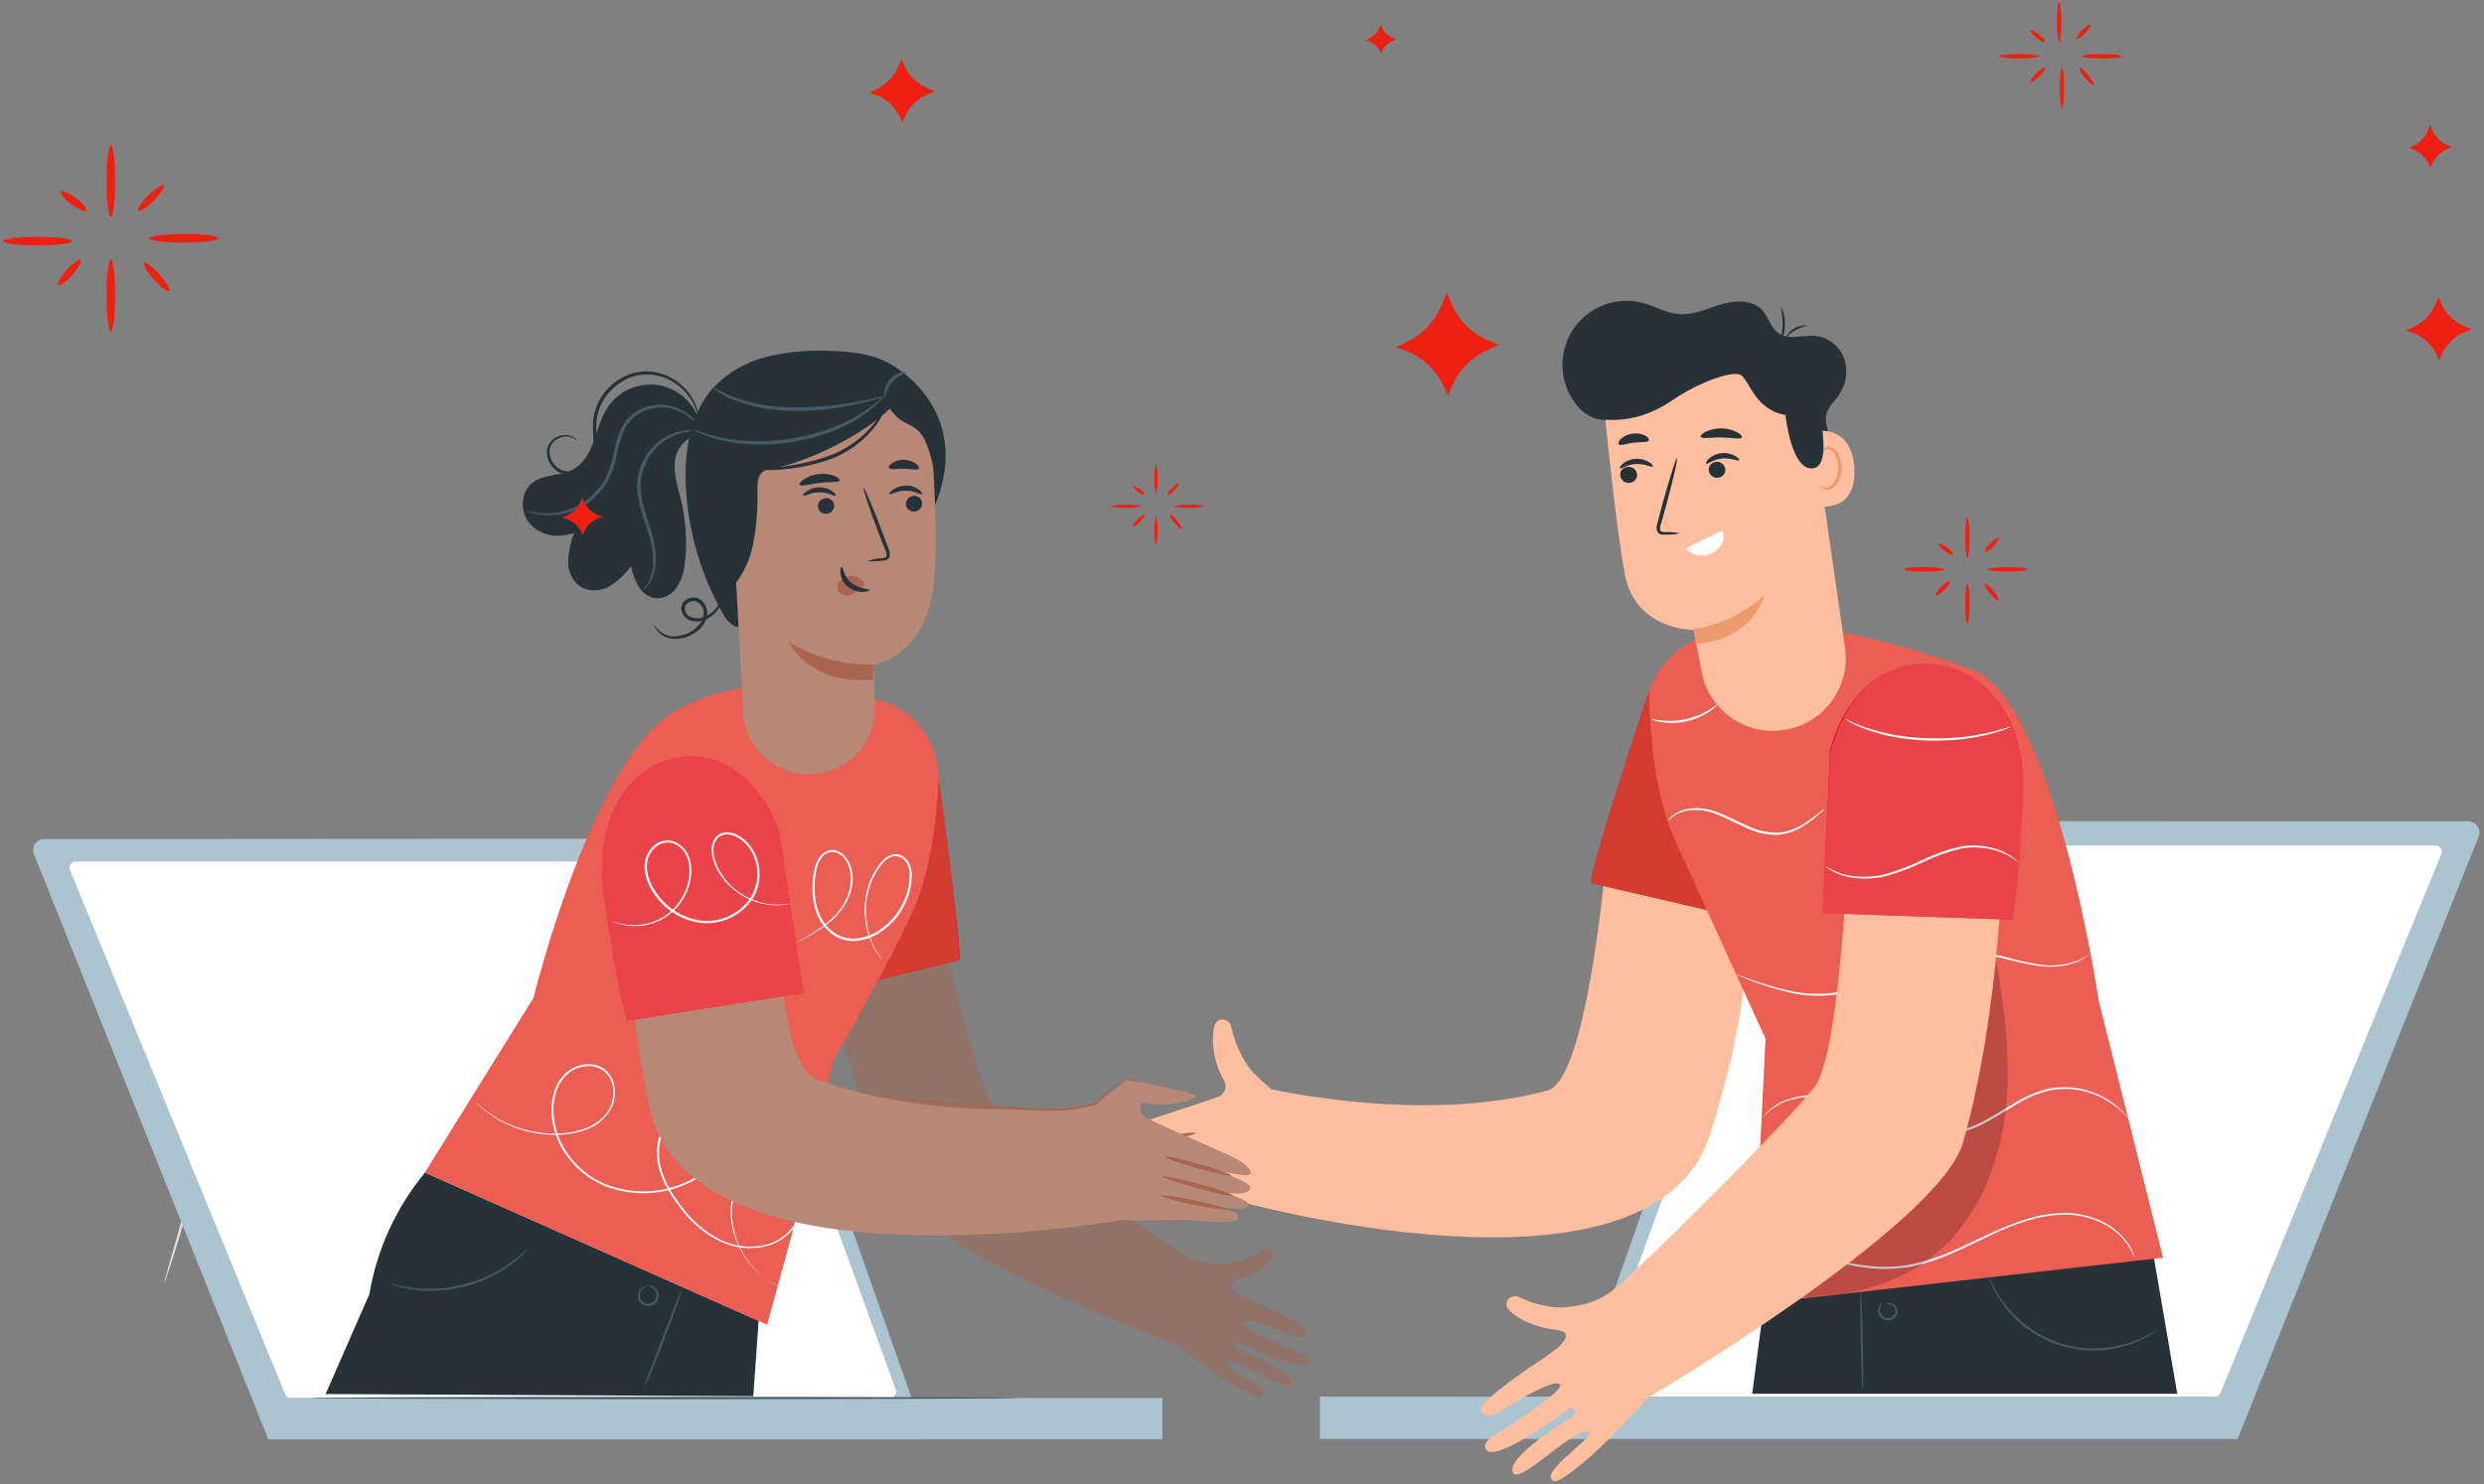 <?xml version="1.0" encoding="UTF-8"?>
<svg width="763px" height="456px" viewBox="0 0 763 456" version="1.1" xmlns="http://www.w3.org/2000/svg" xmlns:xlink="http://www.w3.org/1999/xlink">
    <rect x="0" y="0" width="763" height="456" fill="#808080" stroke="none"/>
    <title>A9AA3B96-A945-48F6-BC8D-578FAA2AA8AA</title>
    <g id="Webpages" stroke="none" stroke-width="1" fill="none" fill-rule="evenodd">
        <g id="08-ELA" transform="translate(-673, -158)" fill-rule="nonzero">
            <g id="Group-5" transform="translate(673.807, 158)">
                <g id="Live-collaboration-pana-(1)" transform="translate(8.892, 92)">
                    <g id="freepik--background-complete--inject-33" transform="translate(40.301, 209)" fill="#E0E0E0">
                        <path d="M0.472,93 C0.638,92.72 0.77,92.422 0.864,92.11 C1.107,91.396 1.417,90.533 1.782,89.482 C2.579,87.191 3.645,83.862 4.901,79.724 C7.439,71.448 10.557,59.897 13.838,47.12 C17.118,34.343 20.142,22.778 22.491,14.462 C23.652,10.419 24.597,7.09 25.299,4.623 C25.61,3.545 25.852,2.655 26.055,1.927 C26.171,1.621 26.235,1.298 26.244,0.97 C26.086,1.257 25.959,1.56 25.866,1.873 C25.61,2.588 25.299,3.45 24.934,4.502 C24.138,6.78 23.072,10.122 21.816,14.26 C19.291,22.536 16.16,34.073 12.879,46.864 C9.598,59.655 6.574,71.206 4.226,79.522 C3.078,83.565 2.119,86.894 1.417,89.361 L0.675,92.057 C0.571,92.362 0.503,92.679 0.472,93 L0.472,93 Z" id="Path"></path>
                    </g>
                    <g id="freepik--character-2--inject-33" transform="translate(330.301, 0)">
                        <path d="M421.342,165.063 L347.451,349.843 L139.872,349.843 L205.836,162.524 C206.314,161.167 207.595,160.258 209.034,160.254 L418.185,160.388 C419.316,160.386 420.375,160.947 421.008,161.885 C421.642,162.823 421.767,164.014 421.342,165.063 L421.342,165.063 Z" id="Path" fill="#ABC4D0"></path>
                        <path d="M409.909,170.395 L342.077,335.941 C341.776,336.669 341.065,337.142 340.277,337.137 L151.265,337.137 C150.643,337.15 150.054,336.857 149.689,336.353 C149.324,335.849 149.23,335.198 149.438,334.611 L209.585,169.065 C209.862,168.304 210.588,167.799 211.398,167.803 L408.162,167.803 C408.787,167.807 409.37,168.12 409.719,168.638 C410.068,169.157 410.139,169.814 409.909,170.395 L409.909,170.395 Z" id="Path" fill="#FFFFFF"></path>
                        <polygon id="Path" fill="#ABC4D0" points="347.411 350.138 345.57 350.138 65.418 350.138 65.418 337.137 339.753 337.137"></polygon>
                        <path d="M153.303,172.235 C153.303,172.235 147.62,239.77 135.381,243.061 C102.063,252.006 63.949,245.384 50.568,242.752 C49.063,241.409 47.33,239.904 45.369,237.97 C43.707,236.287 42.345,234.334 41.338,232.194 C39.946,229.575 38.92,226.778 38.289,223.88 C37.966,221.194 34.594,220.254 33.399,222.416 C32.203,224.579 31.706,232.839 36.193,240.361 C36.591,241.319 36.55,242.404 36.08,243.329 C35.609,244.254 34.757,244.927 33.748,245.169 C28.092,247.265 8.155,253.457 4.931,254.975 C2.069,256.318 -0.699,258.762 2.311,259.259 C5.32,259.756 21.791,257.379 21.791,257.379 C21.791,257.379 0.148,260.065 0.685,263.181 C1.048,265.344 6.879,266.378 21.012,263.181 C21.012,263.181 3.197,265.505 1.343,267.372 C-2.862,271.59 18.594,268.997 18.594,268.997 C3.574,270.945 3.735,270.166 3.574,272.221 C3.453,273.766 6.852,274.383 15.101,274.477 C21.818,274.558 28.696,275.982 38.88,276.667 L38.88,276.667 C38.88,276.667 167.651,313.08 185.318,256.425 C194.87,225.881 194.923,214.263 198.228,194.25" id="Path" fill="#FFBE9D"></path>
                        <path d="M27.608,268.044 C27.608,268.42 23.081,269.212 17.371,269.803 C11.661,270.394 7.013,270.582 6.999,270.193 C6.986,269.803 11.554,269.024 17.237,268.433 C22.92,267.842 27.554,267.668 27.608,268.044 Z" id="Path" fill="#A36957"></path>
                        <path d="M27.474,262.201 C27.474,262.577 22.691,263.692 16.726,264.686 C10.761,265.68 5.763,266.19 5.696,265.827 C5.629,265.465 10.466,264.337 16.444,263.329 C22.422,262.322 27.407,261.825 27.474,262.201 Z" id="Path" fill="#A36957"></path>
                        <path d="M27.286,256.13 C27.353,256.506 22.799,257.634 17.116,258.655 C11.433,259.676 6.758,260.2 6.69,259.837 C6.623,259.474 11.178,258.319 16.86,257.298 C22.543,256.277 27.219,255.754 27.286,256.13 Z" id="Path" fill="#A36957"></path>
                        <polygon id="Path" fill="#263238" points="320.416 287.506 328.786 336.25 198.215 336.25 203.213 298.373"></polygon>
                        <path d="M166.59,120.093 C166.59,120.093 147.607,177.084 148.829,179.354 L190.597,189.038 L166.59,120.093 Z" id="Path" fill="#EA0028"></path>
                        <path d="M166.59,120.093 C166.59,120.093 147.607,177.084 148.829,179.354 L190.597,189.038 L166.59,120.093 Z" id="Path" fill="#D53C31"></path>
                        <path d="M202.312,227.144 L198.282,308.715 L324.42,294.437 L304.684,215.593 C304.684,215.593 291.115,124.176 266.382,114.049 C257.809,110.722 249.048,107.901 240.144,105.6 C224.389,101.129 207.889,99.904 191.645,102.001 L189.106,102.336 C178.824,103.468 170.085,110.359 166.59,120.093 C166.59,120.093 166.146,148.165 174.771,166.755 L202.312,227.144 Z" id="Path" fill="#EA5E54"></path>
                        <path d="M232.178,334.705 C231.99,334.705 231.707,328.084 231.56,319.93 C231.412,311.777 231.439,305.156 231.56,305.156 C231.681,305.156 232.043,311.791 232.191,319.93 C232.339,328.07 232.419,334.705 232.178,334.705 Z" id="Path" fill="#455A64"></path>
                        <path d="M239.137,308.809 C239.137,308.809 239.271,308.594 239.688,308.446 C240.45,308.232 241.269,308.394 241.893,308.882 C242.516,309.37 242.87,310.126 242.845,310.918 C242.814,312.13 242.04,313.198 240.897,313.604 C239.757,313.93 238.531,313.587 237.726,312.718 C237.093,312.029 236.811,311.089 236.96,310.166 C237.242,308.608 238.196,308.084 238.21,308.164 C237.821,308.79 237.565,309.49 237.457,310.219 C237.389,311.051 237.731,311.865 238.372,312.399 C239.014,312.934 239.875,313.123 240.682,312.906 C241.535,312.589 242.131,311.811 242.213,310.904 C242.261,310.158 241.881,309.45 241.233,309.078 C240.594,308.723 239.844,308.627 239.137,308.809 L239.137,308.809 Z" id="Path" fill="#455A64"></path>
                        <path d="M322.499,316.787 C322.345,316.937 322.173,317.068 321.988,317.177 C321.501,317.541 320.995,317.877 320.47,318.184 C318.544,319.344 316.499,320.295 314.371,321.018 C299.861,326.096 283.745,320.897 274.94,308.299 C273.642,306.474 272.543,304.515 271.662,302.456 C271.326,301.73 271.152,301.113 271.004,300.75 C270.856,300.387 270.816,300.146 270.843,300.132 C270.869,300.119 271.232,300.925 271.904,302.335 C274.317,307.294 277.827,311.639 282.168,315.041 C288.517,320.072 296.471,322.638 304.564,322.268 C307.847,322.141 311.098,321.563 314.223,320.548 C316.333,319.873 318.375,319 320.322,317.943 C321.023,317.513 321.75,317.127 322.499,316.787 L322.499,316.787 Z" id="Path" fill="#455A64"></path>
                        <path d="M220.651,156.345 C220.194,156.877 219.69,157.367 219.146,157.809 C217.73,159.091 216.227,160.271 214.645,161.342 C212.289,162.999 209.572,164.072 206.719,164.472 C203.196,164.674 199.679,163.966 196.509,162.417 C193.11,160.926 190.06,159.193 187.104,158.118 C184.518,157.066 181.712,156.669 178.936,156.963 C177.068,157.172 175.286,157.861 173.764,158.965 C172.716,159.77 172.273,160.388 172.219,160.308 C172.292,160.14 172.391,159.986 172.514,159.851 C172.835,159.437 173.2,159.058 173.603,158.723 C175.114,157.494 176.937,156.708 178.869,156.453 C181.728,156.077 184.635,156.433 187.319,157.487 C190.369,158.548 193.446,160.281 196.791,161.745 C199.855,163.256 203.253,163.963 206.665,163.8 C209.431,163.448 212.076,162.454 214.39,160.899 C215.981,159.872 217.515,158.76 218.985,157.568 C219.508,157.118 220.065,156.709 220.651,156.345 L220.651,156.345 Z" id="Path" fill="#FAFAFA"></path>
                        <path d="M187.561,124.445 C186.894,125.3 186.074,126.025 185.143,126.581 C180.765,129.554 175.409,130.723 170.19,129.845 C169.11,129.729 168.062,129.41 167.1,128.904 C167.1,128.797 168.323,129.133 170.257,129.361 C175.349,129.937 180.488,128.813 184.874,126.164 C186.554,125.157 187.481,124.351 187.561,124.445 Z" id="Path" fill="#FAFAFA"></path>
                        <path d="M301.608,201.288 C301.335,201.555 301.043,201.802 300.735,202.027 C299.835,202.67 298.866,203.211 297.846,203.639 C294.007,205.025 289.875,205.4 285.849,204.726 C283.088,204.314 280.352,203.749 277.654,203.034 C274.568,202.2 271.425,201.594 268.25,201.221 C264.766,200.923 261.256,201.177 257.851,201.973 C254.173,202.855 250.578,204.051 247.104,205.546 C239.943,208.514 233.172,211.751 226.481,213.135 C220.566,214.371 214.444,214.215 208.6,212.678 C204.685,211.7 200.839,210.466 197.086,208.984 L194.023,207.762 C193.667,207.632 193.321,207.475 192.989,207.292 C193.36,207.374 193.724,207.486 194.077,207.628 L197.18,208.729 C200.952,210.108 204.801,211.265 208.707,212.195 C214.487,213.639 220.52,213.745 226.347,212.503 C232.93,211.16 239.647,207.883 246.835,204.888 C250.334,203.382 253.957,202.182 257.663,201.301 C261.14,200.5 264.723,200.255 268.277,200.576 C271.454,200.974 274.597,201.607 277.681,202.47 C280.336,203.198 283.026,203.79 285.742,204.243 C289.697,204.949 293.766,204.653 297.578,203.383 C298.999,202.847 300.352,202.144 301.608,201.288 Z" id="Path" fill="#FAFAFA"></path>
                        <path d="M201.641,251.173 C201.641,251.173 201.641,251.079 201.815,250.918 L202.393,250.179 C203.189,249.293 204.092,248.508 205.08,247.842 C206.651,246.784 208.378,245.977 210.199,245.452 C212.613,244.763 215.119,244.455 217.628,244.538 C223.244,244.619 229.571,246.942 236.208,249.911 C239.662,251.5 243.201,252.899 246.808,254.102 C250.651,255.415 254.709,255.985 258.765,255.781 C262.798,255.347 266.691,254.055 270.184,251.993 C273.664,250.112 276.834,247.963 280.045,246.204 C283.06,244.441 286.333,243.162 289.745,242.416 C297.175,241.098 304.803,243.195 310.515,248.124 C311.744,249.16 312.833,250.352 313.753,251.67 C313.664,251.608 313.587,251.53 313.524,251.442 C313.35,251.267 313.148,251.039 312.906,250.77 C312.582,250.389 312.232,250.029 311.859,249.696 C311.381,249.217 310.874,248.768 310.34,248.353 C306.986,245.604 302.987,243.755 298.719,242.98 C295.788,242.45 292.784,242.45 289.853,242.98 C286.512,243.731 283.311,245.005 280.368,246.754 C277.184,248.514 274.027,250.676 270.52,252.584 C266.944,254.703 262.953,256.027 258.819,256.466 C254.676,256.669 250.532,256.085 246.606,254.746 C242.981,253.521 239.424,252.1 235.953,250.488 C229.343,247.507 223.109,245.183 217.601,245.022 C215.143,244.921 212.683,245.193 210.306,245.828 C208.512,246.311 206.804,247.067 205.241,248.071 C203.912,248.946 202.702,249.988 201.641,251.173 L201.641,251.173 Z" id="Path" fill="#FAFAFA"></path>
                        <path d="M315.567,294.262 C314.934,292.734 314.137,291.279 313.189,289.924 C310.424,286.336 306.597,283.713 302.253,282.429 C299.296,281.48 296.193,281.066 293.09,281.207 C289.525,281.376 285.997,282.013 282.598,283.101 C278.828,284.301 275.147,285.764 271.581,287.479 C267.847,289.212 264.031,291.16 260.001,292.919 C256.12,294.691 252.069,296.064 247.91,297.016 C243.984,297.794 239.973,298.056 235.98,297.795 C229.231,297.235 222.6,295.692 216.298,293.215 C210.924,291.187 206.706,289.185 203.79,287.842 L200.472,286.23 L199.612,285.787 L199.33,285.612 C199.443,285.63 199.552,285.667 199.652,285.72 L200.526,286.096 L203.911,287.6 C206.84,288.943 211.085,290.784 216.473,292.758 C222.737,295.142 229.31,296.621 235.993,297.15 C239.925,297.396 243.873,297.125 247.735,296.344 C251.892,295.416 255.944,294.066 259.826,292.315 C263.857,290.569 267.645,288.635 271.407,286.942 C275.002,285.221 278.715,283.758 282.517,282.563 C285.97,281.474 289.553,280.851 293.171,280.71 C296.361,280.591 299.546,281.046 302.575,282.053 C306.985,283.406 310.843,286.142 313.578,289.857 C314.285,290.876 314.875,291.97 315.338,293.121 C315.459,293.497 315.567,293.792 315.647,294.034 C315.627,294.112 315.6,294.189 315.567,294.262 Z" id="Path" fill="#FAFAFA"></path>
                        <g id="Group" opacity="0.2" transform="translate(209.237, 193.417)" fill="#000000">
                            <path d="M10.191,112.598 C22.994,112.088 35.811,107.817 45.605,99.556 C59.039,88.246 65.636,70.49 67.1,53.002 C68.565,35.514 65.448,18.079 62.344,0.752 C50.355,17.545 40.613,35.833 33.366,55.151 C28.61,67.83 24.432,81.678 13.899,90.181 C10.137,93.216 5.65,95.486 2.708,99.314 C-0.234,103.142 -0.866,109.455 3.044,112.303 L6.51,113.431" id="Path"></path>
                        </g>
                        <path d="M126.917,306.687 C129.47,307.924 132.183,308.796 134.978,309.279 C137.184,309.757 139.456,309.857 141.695,309.575 C142.743,309.44 143.724,309.293 144.664,309.145 C148.99,308.446 153.033,306.553 156.339,303.678 C170.889,291.039 210.279,251.093 217.305,242.053 C225.769,231.187 228.147,159.354 228.147,159.354 L275.41,167.091 C275.41,167.091 274.564,218.857 262.943,259.138 C255.54,284.753 166.213,337.445 166.106,337.499 C159.483,344.752 152.04,352.61 147.459,356.438 C137.934,364.416 137.208,363.584 136.469,362.308 C134.481,358.909 152.685,347.64 147.365,347.788 C142.045,347.936 126.702,364.161 124.768,360.521 C122.242,355.766 141.534,344.323 143.092,343.235 C144.651,342.147 143.092,339.85 141.749,340.911 C139.801,342.429 118.91,357.915 116.411,353.281 C115.068,350.703 119.864,348.621 119.864,348.621 C119.864,348.621 140.459,335.578 139.196,333.429 C137.934,331.28 125.574,338.493 121.57,341.233 C117.567,343.973 114.745,343.167 114.987,340.427 C115.162,338.56 127.186,329.87 131.203,327.251 C135.22,324.632 146.33,317.647 138.041,316.64 C129.752,315.632 123.773,311.71 122.887,309.534 C122,307.358 124.7,305.317 126.917,306.687 Z" id="Path" fill="#FFBE9D"></path>
                        <path d="M245.948,112.545 C254.99,110.692 264.353,113.572 270.789,120.187 C276.297,125.923 281.832,135.526 281.362,150.744 C280.435,180.442 278.097,190.569 278.097,190.569 L219.858,188.555 L222.142,138.656 C222.142,138.656 226.643,116.614 245.948,112.545 Z" id="Path" fill="#EA0028"></path>
                        <path d="M245.948,112.545 C254.99,110.692 264.353,113.572 270.789,120.187 C276.297,125.923 281.913,136.305 281.442,151.497 C280.529,181.194 278.097,190.569 278.097,190.569 L219.858,188.555 L222.223,139.421 C222.223,139.421 226.643,116.614 245.948,112.545 Z" id="Path" fill="#EA5E54" opacity="0.728"></path>
                        <path d="M280.301,173.269 C280.301,173.337 279.629,172.678 278.339,171.765 C276.474,170.519 274.405,169.61 272.226,169.079 C268.995,168.271 265.63,168.157 262.352,168.743 C258.374,169.677 254.512,171.051 250.838,172.84 C247.112,174.638 243.232,176.099 239.244,177.205 C235.935,177.983 232.51,178.147 229.141,177.688 C226.866,177.391 224.668,176.662 222.666,175.539 C222.127,175.229 221.615,174.874 221.134,174.478 C220.956,174.356 220.793,174.212 220.651,174.048 C220.651,173.981 221.376,174.559 222.787,175.298 C224.803,176.295 226.975,176.94 229.209,177.205 C232.516,177.581 235.864,177.367 239.096,176.574 C243.035,175.446 246.869,173.981 250.556,172.195 C254.285,170.392 258.206,169.018 262.244,168.098 C265.609,167.534 269.056,167.708 272.347,168.609 C274.564,169.199 276.647,170.207 278.487,171.577 C278.969,171.955 279.418,172.373 279.83,172.826 C280.002,172.957 280.16,173.105 280.301,173.269 Z" id="Path" fill="#FAFAFA"></path>
                        <path d="M277.923,131.228 C277.306,131.553 276.663,131.827 276.001,132.047 C275.383,132.303 274.658,132.558 273.691,132.84 C272.723,133.122 271.743,133.444 270.574,133.699 C267.841,134.369 265.068,134.858 262.271,135.164 C258.839,135.506 255.388,135.632 251.94,135.54 C248.496,135.406 245.066,135.029 241.676,134.411 C238.909,133.889 236.187,133.153 233.535,132.209 C232.508,131.867 231.503,131.463 230.525,131 C229.768,130.69 229.032,130.331 228.322,129.925 C227.691,129.629 227.092,129.269 226.535,128.851 C227.192,129.077 227.83,129.355 228.443,129.683 C229.167,130.043 229.912,130.362 230.673,130.637 C231.66,131.059 232.669,131.427 233.696,131.738 C236.332,132.606 239.025,133.288 241.757,133.78 C245.12,134.353 248.517,134.708 251.927,134.841 C255.342,134.936 258.761,134.829 262.164,134.519 C264.937,134.233 267.692,133.784 270.413,133.176 C271.595,132.947 272.629,132.679 273.543,132.423 C274.456,132.168 275.249,131.967 275.881,131.752 C276.543,131.513 277.227,131.337 277.923,131.228 L277.923,131.228 Z" id="Path" fill="#FAFAFA"></path>
                        <path d="M215.223,47.924 C215.059,49.479 215.808,50.988 217.147,51.797 C218.485,52.606 220.17,52.567 221.47,51.699 C223.862,49.979 223.62,46.326 222.666,43.64 C221.712,40.953 220.261,37.972 221.04,35.137 C221.645,32.975 223.432,31.377 224.735,29.55 C227.056,26.314 227.727,22.178 226.549,18.375 C225.254,14.588 221.961,11.834 218.004,11.229 C214.041,10.772 209.527,12.666 206.276,10.356 C203.911,8.69 203.266,5.44 201.305,3.304 C198.269,0 192.962,0.228 188.649,1.518 C184.337,2.807 180.091,4.929 175.604,4.526 C171.869,4.204 168.511,2.149 164.857,1.128 C156.777,-1.103 148.17,2.028 143.412,8.928 C138.655,15.828 138.791,24.983 143.751,31.739 C145.41,34.183 147.88,35.962 150.723,36.763" id="Path" fill="#263238"></path>
                        <path d="M208.64,132.195 L208.64,132.195 C196.52,134.417 184.887,126.415 182.631,114.304 C181.287,107.387 180.266,101.544 180.266,101.544 C180.266,101.544 162.277,101.813 159.066,84.324 C155.855,66.836 152.268,28.422 152.268,28.422 L152.04,26.098 C170.848,13.915 195.031,14.788 214.86,25.279 L215.451,28.892 L226.831,107.709 C228.145,119.382 220.197,130.08 208.64,132.195 L208.64,132.195 Z" id="Path" fill="#FFBE9D"></path>
                        <path d="M188.999,71.027 L177.754,76.48 C179.866,78.826 183.327,79.385 186.07,77.823 C190.987,74.976 188.999,71.027 188.999,71.027 Z" id="Path" fill="#FFFFFF"></path>
                        <path d="M180.186,101.302 C188.304,100.071 195.874,96.457 201.936,90.919 C201.936,90.919 198.685,104.445 180.924,105.842 L180.186,101.302 Z" id="Path" fill="#EB996E"></path>
                        <path d="M216.298,40.685 C216.661,40.497 229.195,37.488 229.612,52.612 C230.028,67.736 214.605,63.156 214.565,62.726 C214.524,62.296 216.298,40.685 216.298,40.685 Z" id="Path" fill="#FFBE9D"></path>
                        <path d="M219.106,57.286 C219.173,57.286 219.374,57.461 219.831,57.662 C220.466,57.913 221.172,57.913 221.806,57.662 C223.378,57.031 224.654,54.452 224.654,51.726 C224.656,50.426 224.372,49.142 223.821,47.965 C223.502,47.017 222.739,46.285 221.779,46.004 C221.151,45.858 220.508,46.18 220.248,46.769 C220.046,47.199 220.154,47.495 220.073,47.521 C219.992,47.548 219.737,47.28 219.845,46.648 C219.925,46.271 220.128,45.931 220.422,45.681 C220.828,45.359 221.345,45.21 221.86,45.265 C223.133,45.475 224.204,46.336 224.681,47.535 C225.361,48.827 225.716,50.265 225.716,51.726 C225.716,54.775 224.211,57.676 222.048,58.361 C221.233,58.628 220.341,58.504 219.63,58.025 C219.146,57.649 219.052,57.313 219.106,57.286 Z" id="Path" fill="#EB996E"></path>
                        <path d="M149.232,36.266 C149.232,36.266 160.558,39.946 173.414,31.162 C181.865,25.386 192.142,21.759 194.722,23.237 C197.301,24.714 199.075,33.982 208.439,35.514 C208.439,35.514 210.252,53.431 217.279,51.82 C224.305,50.208 216.083,23.21 216.083,23.21 L198.201,13.7 L178.721,12.72 L158.099,17.918 L147.19,26.756 L149.232,36.266 Z" id="Path" fill="#263238"></path>
                        <path d="M215.331,8.059 C212.654,8.549 210.218,9.92 208.412,11.954 C209.562,9.232 212.406,7.63 215.331,8.059 L215.331,8.059 Z" id="Path" fill="#263238"></path>
                        <path d="M207.055,2.109 C207.908,3.826 208.323,5.727 208.264,7.643 C208.289,9.016 208.062,10.382 207.592,11.672 C207.442,12.219 207.16,12.722 206.773,13.136 C207.211,11.348 207.477,9.522 207.565,7.683 C207.512,4.621 206.894,2.163 207.055,2.109 Z" id="Path" fill="#263238"></path>
                        <path d="M157.642,53.888 C157.708,55.31 158.907,56.413 160.329,56.36 C160.992,56.374 161.632,56.122 162.107,55.66 C162.582,55.198 162.851,54.564 162.855,53.902 C162.797,52.511 161.64,51.42 160.249,51.444 C159.574,51.403 158.912,51.642 158.419,52.104 C157.925,52.567 157.645,53.212 157.642,53.888 L157.642,53.888 Z" id="Path" fill="#263238"></path>
                        <path d="M157.575,51.914 C157.911,52.236 159.778,50.691 162.546,50.57 C165.313,50.45 167.409,51.726 167.691,51.363 C167.826,51.215 167.476,50.624 166.563,50.02 C165.324,49.254 163.879,48.888 162.425,48.972 C160.987,49.035 159.607,49.557 158.489,50.463 C157.669,51.148 157.414,51.766 157.575,51.914 Z" id="Path" fill="#263238"></path>
                        <path d="M184.861,52.464 C184.982,53.839 186.169,54.872 187.548,54.801 C188.212,54.791 188.843,54.513 189.299,54.03 C189.754,53.546 189.995,52.899 189.966,52.236 C189.845,50.861 188.658,49.829 187.279,49.899 C186.614,49.905 185.98,50.183 185.523,50.667 C185.067,51.151 184.828,51.8 184.861,52.464 Z" id="Path" fill="#263238"></path>
                        <path d="M184.055,50.463 C184.404,50.759 186.204,49.12 188.958,48.878 C191.712,48.636 193.875,49.791 194.144,49.429 C194.413,49.066 193.889,48.69 192.948,48.086 C191.673,47.375 190.209,47.074 188.757,47.226 C187.328,47.369 185.979,47.956 184.901,48.905 C184.162,49.697 183.92,50.329 184.055,50.463 Z" id="Path" fill="#263238"></path>
                        <path d="M176.088,71.86 C174.591,71.548 173.061,71.426 171.534,71.497 C170.822,71.497 170.19,71.417 169.975,70.946 C169.849,70.224 169.943,69.48 170.244,68.811 C170.741,67.051 171.265,65.198 171.802,63.25 C173.952,55.352 175.43,48.878 175.107,48.784 C174.785,48.69 172.796,55.07 170.62,62.955 C170.11,64.902 169.612,66.756 169.156,68.542 C168.792,69.432 168.759,70.423 169.062,71.336 C169.321,71.812 169.779,72.147 170.311,72.249 C170.712,72.3 171.119,72.3 171.52,72.249 C173.053,72.319 174.589,72.188 176.088,71.86 Z" id="Path" fill="#263238"></path>
                        <path d="M182.389,42.229 C182.738,42.955 185.452,42.337 188.717,42.404 C191.981,42.471 194.695,43.116 195.058,42.404 C195.219,42.068 194.695,41.41 193.566,40.792 C190.544,39.263 186.985,39.214 183.92,40.658 C182.778,41.249 182.241,41.894 182.389,42.229 Z" id="Path" fill="#263238"></path>
                        <path d="M157.185,44.513 C157.736,45.09 159.563,44.258 161.847,44.002 C164.131,43.747 166.106,44.002 166.482,43.317 C166.643,42.982 166.281,42.377 165.381,41.867 C162.914,40.654 159.961,41.035 157.884,42.834 C157.185,43.559 156.957,44.231 157.185,44.513 Z" id="Path" fill="#263238"></path>
                    </g>
                    <g id="freepik--character-1--inject-33" transform="translate(0.301, 15)">
                        <path d="M0.39,155.316 L72.39,335.214 L274.485,335.214 L210.277,152.9 C209.818,151.572 208.566,150.682 207.16,150.684 L3.453,150.819 C2.365,150.825 1.35,151.365 0.739,152.263 C0.127,153.161 -0.004,154.303 0.39,155.316 Z" id="Path" fill="#ABC4D0"></path>
                        <path d="M11.474,160.23 L77.589,321.332 C77.883,322.035 78.573,322.491 79.336,322.487 L263.401,322.487 C264.004,322.493 264.572,322.207 264.925,321.718 C265.275,321.229 265.371,320.6 265.174,320.03 L206.596,158.927 C206.316,158.191 205.61,157.705 204.822,157.705 L13.22,157.705 C12.603,157.693 12.02,157.991 11.668,158.499 C11.317,159.006 11.244,159.657 11.474,160.23 Z" id="Path" fill="#FFFFFF"></path>
                        <polygon id="Path" fill="#ABC4D0" points="72.39 335.2 74.19 335.2 347.036 335.2 347.036 322.54 79.86 322.54"></polygon>
                        <path d="M90.017,321.332 L221.388,322.003 L223.027,298.845 L120.542,253.28 C111.665,264.02 105.771,276.906 103.452,290.642 L90.017,321.332" id="Path" fill="#263238"></path>
                        <path d="M152.048,276.76 C151.705,277.25 151.309,277.701 150.866,278.103 C150.387,278.618 149.875,279.102 149.334,279.553 C148.651,280.183 147.934,280.775 147.185,281.325 C146.298,282.022 145.37,282.663 144.403,283.245 C143.313,283.943 142.188,284.584 141.031,285.165 C135.704,287.855 129.853,289.354 123.888,289.555 C122.594,289.623 121.298,289.623 120.005,289.555 C118.879,289.502 117.758,289.385 116.646,289.206 C115.741,289.084 114.843,288.909 113.959,288.682 C113.266,288.554 112.583,288.374 111.917,288.145 C111.334,288.013 110.77,287.81 110.237,287.541 C110.237,287.393 112.696,288.212 116.767,288.722 C117.774,288.83 118.89,288.964 120.085,288.977 C121.281,288.991 122.571,288.977 123.914,288.977 C129.762,288.669 135.488,287.185 140.749,284.614 C141.945,283.997 143.087,283.433 144.108,282.788 C145.065,282.222 145.993,281.608 146.889,280.949 C150.207,278.533 151.941,276.653 152.048,276.76 Z" id="Path" fill="#455A64"></path>
                        <path d="M187.773,319.385 C188.205,317.867 188.735,316.379 189.358,314.928 C190.473,312.028 191.871,308.336 193.389,304.269 C194.907,300.201 196.398,296.536 197.54,293.636 C198.058,292.141 198.686,290.687 199.421,289.286 C199.065,290.829 198.589,292.342 197.997,293.81 C197.03,296.495 195.646,300.349 194.047,304.551 C192.448,308.753 190.93,312.458 189.775,315.143 C189.197,316.486 188.713,317.56 188.351,318.298 C188.207,318.684 188.013,319.05 187.773,319.385 L187.773,319.385 Z" id="Path" fill="#455A64"></path>
                        <path d="M188.512,288.212 C187.758,288.565 187.139,289.154 186.752,289.89 C186.375,290.659 186.421,291.567 186.873,292.293 C187.398,293.214 188.438,293.714 189.486,293.55 C190.533,293.386 191.37,292.592 191.588,291.555 C191.796,290.726 191.563,289.849 190.97,289.232 C190.373,288.659 189.613,288.284 188.794,288.158 C188.794,288.158 189.036,288.024 189.506,288.051 C190.187,288.116 190.826,288.41 191.32,288.883 C192.108,289.597 192.448,290.681 192.206,291.716 C191.96,293.031 190.911,294.048 189.587,294.253 C188.264,294.459 186.956,293.808 186.322,292.629 C185.78,291.714 185.78,290.577 186.322,289.662 C186.645,289.063 187.161,288.59 187.786,288.32 C188.23,288.145 188.498,288.172 188.512,288.212 Z" id="Path" fill="#455A64"></path>
                        <path d="M264.67,286.878 C266.679,287.847 268.815,288.531 271.015,288.909 C272.751,289.284 274.539,289.362 276.302,289.14 C277.127,289.035 277.899,288.919 278.639,288.803 C282.044,288.255 285.227,286.77 287.83,284.516 C299.284,274.605 330.294,243.282 335.826,236.194 C342.49,227.673 344.369,171.354 344.369,171.354 L381.571,177.415 C381.571,177.415 380.9,218.001 371.748,249.584 C365.919,269.668 295.599,310.989 295.514,311.031 C290.3,316.719 284.441,322.88 280.834,325.882 C273.336,332.138 272.765,331.485 272.183,330.485 C270.618,327.821 284.949,318.984 280.761,319.1 C276.573,319.216 264.495,331.939 262.972,329.085 C260.985,325.358 276.172,316.384 277.399,315.53 C278.625,314.677 277.399,312.877 276.341,313.709 C274.808,314.899 258.362,327.043 256.395,323.41 C255.338,321.388 259.114,319.756 259.114,319.756 C259.114,319.756 275.327,309.528 274.333,307.843 C273.339,306.158 263.609,311.815 260.457,313.963 C257.306,316.112 255.085,315.481 255.276,313.332 C255.413,311.869 264.879,305.054 268.041,303 C271.203,300.946 279.95,295.469 273.425,294.68 C266.9,293.891 262.195,290.816 261.497,289.111 C260.799,287.405 262.925,285.804 264.67,286.878 Z" id="Path" fill="#907469" transform="translate(318.418, 251.241) scale(-1, 1) rotate(10) translate(-318.418, -251.241) "></path>
                        <path d="M277.36,125.378 C277.36,125.378 285.756,185.751 284.668,188.06 L256.616,194.8 L277.36,125.378 Z" id="Path" fill="#EA0028"></path>
                        <path d="M277.36,125.378 C277.36,125.378 285.658,185.751 284.57,188.06 L256.616,194.8 L277.36,125.378 Z" id="Path" fill="#D53C31"></path>
                        <path d="M245.867,218.938 L233.601,270.934 L225.634,300.026 L120.502,253.28 L153.875,199.579 C153.875,199.579 172.147,124.895 197.93,111.094 C216.672,101.051 232.593,104.542 234.971,104.542 L257.368,107.643 C257.865,107.71 258.349,107.791 258.832,107.885 C270.777,110.234 278.878,121.391 278.26,133.527 C277.776,143.247 276.151,159.693 270.79,171.99 C263.602,188.517 245.867,218.938 245.867,218.938 Z" id="Path" fill="#EA5E54"></path>
                        <path d="M229.53,288.36 L228.764,288.011 C228.014,287.663 227.287,287.269 226.588,286.829 C223.888,285.143 221.527,282.966 219.628,280.412 C216.571,276.367 214.776,271.51 214.469,266.45 C214.276,263.278 214.891,260.11 216.256,257.24 C216.998,255.668 218.038,254.254 219.319,253.078 C220.692,251.835 222.386,251.003 224.21,250.675 C227.246,250.368 230.281,251.281 232.643,253.213 C235.004,255.145 236.5,257.937 236.798,260.972 C236.965,263.153 236.567,265.34 235.643,267.323 C233.712,271.535 229.995,274.662 225.513,275.848 C220.796,277.032 215.814,276.558 211.406,274.505 C206.843,272.316 202.851,269.099 199.744,265.107 C198.102,263.1 196.62,260.968 195.31,258.73 C193.941,256.446 192.918,253.971 192.274,251.387 C191.617,248.745 191.585,245.988 192.18,243.332 C192.78,240.582 194.255,238.099 196.385,236.257 C198.644,234.418 201.553,233.575 204.446,233.921 C205.896,234.081 207.282,234.603 208.477,235.438 C209.645,236.308 210.57,237.464 211.164,238.794 C212.292,241.486 212.345,244.508 211.312,247.238 C210.249,249.871 208.466,252.151 206.166,253.817 C197.187,260.042 185.681,261.348 175.533,257.294 C170.871,255.296 166.857,252.042 163.938,247.896 C161.127,243.969 159.542,239.297 159.384,234.471 C159.321,232.153 159.694,229.844 160.486,227.664 C161.255,225.533 162.587,223.65 164.341,222.214 C166.075,220.858 168.188,220.075 170.387,219.972 C172.537,219.837 174.651,220.567 176.259,221.999 C177.736,223.422 178.651,225.328 178.838,227.369 C179.048,229.293 178.761,231.239 178.005,233.021 C176.447,236.278 173.659,238.784 170.253,239.989 C167.299,241.105 164.168,241.678 161.01,241.68 C155.962,241.746 150.959,240.73 146.338,238.7 C143.433,237.427 140.72,235.755 138.277,233.733 C137.43,233.035 136.826,232.471 136.436,232.081 C136.047,231.692 135.845,231.477 135.845,231.477 C135.845,231.477 136.073,231.652 136.49,232.028 C136.906,232.404 137.511,232.954 138.357,233.625 C144.796,238.726 152.807,241.435 161.023,241.291 C164.13,241.273 167.207,240.69 170.105,239.573 C171.672,238.948 173.132,238.083 174.431,237.008 C175.797,235.89 176.872,234.457 177.562,232.833 C178.277,231.139 178.546,229.29 178.341,227.463 C178.158,225.549 177.295,223.763 175.909,222.429 C174.402,221.107 172.429,220.44 170.428,220.576 C168.344,220.672 166.342,221.419 164.704,222.711 C163.042,224.09 161.78,225.888 161.05,227.92 C160.292,230.027 159.941,232.259 160.015,234.498 C160.175,239.21 161.727,243.769 164.476,247.601 C167.326,251.657 171.253,254.838 175.815,256.784 C185.733,260.747 196.979,259.465 205.749,253.374 C207.945,251.787 209.649,249.614 210.667,247.104 C211.638,244.549 211.59,241.718 210.532,239.197 C209.988,237.964 209.126,236.899 208.033,236.109 C206.926,235.365 205.652,234.905 204.325,234.766 C201.647,234.475 198.963,235.262 196.869,236.955 C194.834,238.698 193.42,241.053 192.838,243.667 C192.26,246.229 192.287,248.891 192.919,251.441 C194.155,256.542 197.124,260.959 200.254,264.866 C203.295,268.78 207.198,271.941 211.661,274.102 C215.932,276.1 220.76,276.574 225.338,275.445 C229.652,274.32 233.233,271.318 235.092,267.269 C235.991,265.384 236.38,263.296 236.221,261.214 C235.949,258.322 234.537,255.657 232.296,253.806 C230.056,251.955 227.171,251.07 224.277,251.347 C222.541,251.651 220.925,252.437 219.615,253.615 C218.373,254.756 217.361,256.123 216.632,257.643 C215.295,260.441 214.681,263.528 214.845,266.624 C215.117,271.624 216.855,276.433 219.843,280.452 C221.702,283.004 224.01,285.197 226.655,286.923 C227.341,287.367 228.049,287.775 228.778,288.145 L229.53,288.36 Z" id="Path" fill="#FAFAFA"></path>
                        <path d="M261.076,188.06 C261.076,188.06 260.982,187.966 260.821,187.765 L260.109,186.879 C259.24,185.702 258.489,184.443 257.865,183.12 C255.616,178.167 255.022,172.621 256.172,167.305 C256.917,163.61 258.627,160.177 261.13,157.357 C261.879,156.589 262.8,156.009 263.817,155.665 C264.906,155.315 266.091,155.427 267.095,155.974 C268.097,156.544 268.895,157.412 269.379,158.458 C269.844,159.516 270.086,160.658 270.091,161.814 C270.049,166.623 268.367,171.273 265.322,174.997 C263.744,176.976 261.818,178.651 259.639,179.938 C257.388,181.298 254.824,182.056 252.195,182.14 C249.53,182.162 246.949,181.206 244.94,179.455 C242.999,177.79 241.534,175.64 240.695,173.225 C239.902,170.92 239.516,168.494 239.553,166.056 C239.51,163.727 239.8,161.404 240.413,159.156 C240.736,158.056 241.255,157.024 241.944,156.108 C242.63,155.17 243.632,154.512 244.766,154.256 C245.879,154.04 247.033,154.245 248.004,154.833 C248.906,155.395 249.676,156.146 250.261,157.035 C250.807,157.86 251.22,158.766 251.483,159.72 C251.741,160.652 251.881,161.612 251.9,162.579 C251.937,164.387 251.636,166.185 251.013,167.882 C249.937,170.793 248.166,173.396 245.854,175.467 C244.134,177.016 242.267,178.392 240.278,179.575 C238.639,180.555 237.336,181.24 236.449,181.697 L235.441,182.207 C235.328,182.276 235.206,182.33 235.079,182.368 L235.401,182.153 L236.382,181.576 C237.242,181.079 238.532,180.354 240.13,179.347 C242.079,178.134 243.905,176.736 245.585,175.172 C247.814,173.123 249.515,170.567 250.543,167.721 C251.127,166.076 251.405,164.338 251.362,162.593 C251.341,161.682 251.196,160.779 250.932,159.908 C250.693,158.99 250.303,158.119 249.777,157.33 C249.247,156.511 248.534,155.827 247.695,155.33 C246.861,154.814 245.861,154.636 244.9,154.833 C242.912,155.236 241.649,157.276 241.017,159.317 C240.446,161.508 240.174,163.766 240.211,166.029 C240.188,168.39 240.569,170.738 241.34,172.97 C242.137,175.264 243.528,177.307 245.37,178.891 C247.256,180.533 249.68,181.427 252.182,181.401 C254.687,181.311 257.128,180.586 259.276,179.294 C261.385,178.051 263.252,176.436 264.784,174.528 C267.727,170.926 269.365,166.436 269.433,161.787 C269.435,160.72 269.215,159.664 268.788,158.686 C268.365,157.759 267.666,156.985 266.786,156.471 C265.926,156.005 264.914,155.903 263.978,156.189 C263.064,156.512 262.237,157.04 261.56,157.733 C259.094,160.473 257.39,163.81 256.616,167.412 C255.939,170.367 255.812,173.42 256.239,176.421 C256.552,178.689 257.166,180.906 258.067,183.012 C258.67,184.327 259.376,185.593 260.176,186.798 L260.834,187.725 C261.022,187.953 261.09,188.047 261.076,188.06 Z" id="Path" fill="#FAFAFA"></path>
                        <path d="M228.898,172.259 C228.898,172.259 228.898,219.999 240.856,224.523 C273.383,236.82 312.292,233.988 325.982,232.699 C327.622,231.558 329.516,230.162 331.666,228.416 L336.193,224.644 C336.193,224.644 357.69,228.739 357.368,229.866 C357.045,230.994 348.984,233.598 340.681,231.732 C340.187,232.657 340.122,233.751 340.505,234.727 C340.887,235.704 341.678,236.463 342.669,236.807 C348.137,239.492 367.511,247.668 370.588,249.521 C373.275,251.172 375.855,253.884 372.791,254.072 C369.728,254.26 353.431,250.246 353.431,250.246 C353.431,250.246 374.928,255.079 374.041,258.167 C373.45,260.301 367.498,260.758 353.632,256.153 C353.632,256.153 371.273,260.261 372.953,262.328 C376.755,266.973 355.487,262.221 355.487,262.221 C370.36,265.685 370.265,264.906 370.265,266.96 C370.265,268.517 366.759,268.799 358.483,268.074 C351.765,267.484 344.685,268.222 334.393,267.886 L334.393,267.886 C334.393,267.886 201.531,291.528 189.439,232.954 C182.909,201.365 184.065,189.711 182.721,169.305" id="Path" fill="#B78876"></path>
                        <path d="M346.471,260.355 C346.377,260.717 350.905,261.966 356.575,263.147 C362.245,264.329 366.88,264.946 366.947,264.57 C367.014,264.194 362.486,262.946 356.857,261.778 C351.228,260.61 346.633,259.979 346.471,260.355 Z" id="Path" fill="#AA6550"></path>
                        <path d="M347.197,254.501 C347.103,254.877 351.846,256.475 357.784,258.086 C363.722,259.697 368.64,260.69 368.734,260.315 C368.828,259.939 364.099,258.341 358.147,256.743 C352.195,255.146 347.304,254.139 347.197,254.501 Z" id="Path" fill="#AA6550"></path>
                        <path d="M347.976,248.433 C347.869,248.809 352.329,250.393 357.932,251.991 C363.534,253.589 368.17,254.582 368.277,254.206 C368.385,253.83 363.924,252.246 358.321,250.648 C352.719,249.051 348.097,248.071 347.976,248.433 Z" id="Path" fill="#AA6550"></path>
                        <path d="M204.392,125.552 C195.634,124.788 187.131,128.742 182.076,135.93 C177.562,142.24 173.41,152.389 175.453,167.439 C179.483,196.813 182.694,206.614 182.694,206.614 L236.718,198.062 L229.328,148.791 C229.328,148.791 222.812,127.405 204.392,125.552 Z" id="Path" fill="#EA0028"></path>
                        <path d="M204.392,125.552 C195.634,124.788 187.131,128.742 182.076,135.93 C177.562,142.24 173.41,152.389 175.453,167.439 C179.483,196.813 182.694,206.614 182.694,206.614 L236.718,198.062 L229.328,148.791 C229.328,148.791 222.812,127.405 204.392,125.552 Z" id="Path" fill="#EA5E54" opacity="0.728"></path>
                        <path d="M340.506,225.543 C340.117,225.528 339.731,225.478 339.351,225.396 C338.598,225.275 337.47,225.047 336.059,224.845 C335.293,224.909 334.564,225.198 333.963,225.678 C333.187,226.206 332.446,226.784 331.746,227.409 C330.037,228.949 328.418,230.585 326.896,232.31 L326.896,232.31 L326.896,232.31 C322.713,233.537 318.384,234.196 314.025,234.27 C308.894,234.329 303.764,234.118 298.655,233.639 C286.268,232.766 275.009,232.081 266.921,230.954 C262.89,230.417 259.625,229.853 257.395,229.383 C256.266,229.168 255.42,228.94 254.829,228.806 C254.526,228.748 254.229,228.663 253.942,228.551 C254.25,228.554 254.557,228.594 254.856,228.671 L257.435,229.114 C259.679,229.504 262.944,229.987 266.988,230.457 C275.049,231.45 286.294,232.068 298.709,232.941 C304.083,233.357 309.255,233.733 314.012,233.612 C318.314,233.561 322.592,232.947 326.735,231.786 L326.614,231.867 C328.167,230.144 329.828,228.521 331.585,227.007 C332.308,226.373 333.081,225.798 333.896,225.288 C334.564,224.775 335.377,224.484 336.22,224.456 C337.671,224.724 338.746,224.993 339.498,225.154 C339.846,225.252 340.183,225.382 340.506,225.543 L340.506,225.543 Z" id="Path" fill="#AA6550"></path>
                        <path d="M233.01,170.567 C232.876,170.624 232.736,170.665 232.593,170.688 L231.344,170.956 L229.288,171.158 C228.342,171.18 227.395,171.139 226.453,171.037 C222.236,170.563 218.26,168.827 215.047,166.056 C213.646,164.895 212.42,163.539 211.406,162.029 C210.247,160.377 209.396,158.531 208.893,156.578 C208.632,155.525 208.546,154.437 208.638,153.356 C208.721,152.195 209.162,151.088 209.901,150.188 C210.732,149.283 211.896,148.754 213.125,148.724 C214.348,148.724 215.552,149.023 216.632,149.597 C218.853,150.814 220.642,152.691 221.751,154.967 C222.932,157.322 223.461,159.951 223.282,162.579 C223.126,165.332 222.137,167.972 220.448,170.151 C216.816,174.748 211.081,177.165 205.252,176.555 C199.487,175.791 194.319,172.613 191.038,167.815 C189.394,165.616 188.361,163.023 188.041,160.297 C187.893,158.937 188.049,157.561 188.498,156.269 C188.954,155.025 189.7,153.906 190.675,153.007 C191.617,152.101 192.811,151.502 194.101,151.289 C195.361,151.091 196.651,151.303 197.782,151.893 C199.925,153.032 201.457,155.054 201.974,157.424 C202.472,159.566 202.472,161.793 201.974,163.935 C201.522,165.898 200.746,167.772 199.677,169.48 C196.408,174.732 190.557,177.812 184.374,177.535 C182.732,177.483 181.106,177.189 179.55,176.662 C179.008,176.489 178.482,176.269 177.978,176.004 C177.978,176.004 178.529,176.219 179.604,176.528 C181.153,176.989 182.758,177.233 184.374,177.253 C186.93,177.313 189.468,176.804 191.803,175.763 C194.889,174.366 197.483,172.074 199.247,169.184 C200.28,167.532 201.025,165.716 201.45,163.814 C201.92,161.755 201.92,159.617 201.45,157.558 C200.967,155.363 199.542,153.493 197.554,152.443 C196.533,151.914 195.37,151.726 194.235,151.906 C193.073,152.113 191.997,152.66 191.145,153.477 C190.255,154.309 189.574,155.34 189.157,156.484 C188.755,157.671 188.613,158.93 188.74,160.176 C189.071,162.782 190.066,165.26 191.629,167.372 C194.783,172.014 199.758,175.102 205.319,175.87 C210.907,176.461 216.409,174.151 219.897,169.748 C223.046,165.556 223.541,159.94 221.173,155.262 C220.628,154.188 219.936,153.194 219.118,152.309 C218.314,151.459 217.379,150.743 216.35,150.188 C215.365,149.651 214.261,149.369 213.139,149.369 C212.074,149.379 211.061,149.831 210.344,150.617 C209.677,151.419 209.278,152.41 209.202,153.45 C209.111,154.471 209.184,155.5 209.417,156.498 C209.896,158.388 210.705,160.179 211.809,161.787 C212.789,163.287 213.973,164.642 215.329,165.815 C216.529,166.857 217.846,167.757 219.252,168.5 C221.506,169.705 223.959,170.497 226.494,170.836 C228.666,171.084 230.865,170.994 233.01,170.567 L233.01,170.567 Z" id="Path" fill="#FAFAFA"></path>
                        <path d="M204.594,21.641 C202.599,16.014 197.588,12 191.658,11.277 C185.727,10.555 179.898,13.248 176.608,18.231 C174.566,21.319 173.693,24.944 172.403,28.502 C171.113,32.059 169.219,35.51 165.954,37.268 C162.138,39.336 157.113,38.611 153.647,41.296 C149.778,44.182 149.616,50.559 152.921,54.13 C156.227,57.701 161.802,58.48 166.357,56.695 C165.256,59.517 164.634,62.502 164.516,65.528 C164.424,68.61 165.875,71.535 168.386,73.328 C171.139,74.802 174.461,74.741 177.159,73.167 C179.802,71.593 182.072,69.463 183.809,66.925 C184.244,69.058 184.991,71.117 186.026,73.033 C187.086,74.963 188.936,76.336 191.091,76.792 C193.807,77.026 196.428,75.739 197.903,73.449 C199.318,71.173 200.162,68.59 200.362,65.918 C201.139,59.357 200.711,52.71 199.099,46.304 C198.091,42.195 196.667,37.993 197.46,33.845 C198.252,29.697 202.337,25.79 206.381,27.052" id="Path" fill="#263238"></path>
                        <path d="M151.632,49.955 C151.84,50.101 152.072,50.21 152.317,50.277 C152.997,50.524 153.693,50.726 154.399,50.881 C161.045,52.289 167.957,50.33 172.873,45.646 C174.585,44.01 176.011,42.1 177.092,39.994 C178.191,37.723 178.986,35.317 179.456,32.838 C179.893,30.434 180.55,28.074 181.418,25.79 C182.249,23.723 183.646,21.932 185.448,20.621 C188.553,18.388 192.482,17.627 196.197,18.54 C198.699,19.189 201.005,20.437 202.914,22.178 C204.258,23.414 204.876,24.273 204.957,24.206 C205.037,24.139 204.863,23.951 204.594,23.534 C204.193,22.943 203.743,22.387 203.25,21.87 C201.365,19.949 199.006,18.56 196.412,17.842 C192.455,16.751 188.217,17.485 184.857,19.842 C182.893,21.248 181.365,23.179 180.451,25.414 C179.537,27.755 178.849,30.178 178.395,32.65 C177.946,35.037 177.192,37.356 176.151,39.551 C173.357,45.034 168.248,48.976 162.232,50.291 C159.688,50.834 157.067,50.916 154.493,50.532 C152.653,50.183 151.659,49.861 151.632,49.955 Z" id="Path" fill="#455A64"></path>
                        <path d="M187.061,74.751 C187.061,74.751 187.262,74.658 187.598,74.389 C188.107,74.007 188.56,73.555 188.942,73.046 C190.309,71.19 191.137,68.993 191.333,66.696 C191.634,63.328 191.245,59.935 190.191,56.721 C189.17,53.097 187.598,49.257 186.994,45.068 C186.381,41.142 187.16,37.124 189.197,33.711 C190.847,30.911 193.286,28.66 196.21,27.24 C198.191,26.276 200.331,25.68 202.525,25.481 C203.342,25.468 204.159,25.409 204.97,25.306 C204.169,25.07 203.331,24.984 202.498,25.051 C200.216,25.092 197.966,25.599 195.888,26.542 C192.751,27.934 190.113,30.247 188.324,33.174 C186.11,36.788 185.253,41.07 185.905,45.256 C186.537,49.646 188.162,53.499 189.224,57.044 C190.291,60.13 190.747,63.395 190.567,66.656 C190.464,68.85 189.787,70.979 188.606,72.832 C187.679,74.107 186.98,74.671 187.061,74.751 Z" id="Path" fill="#455A64"></path>
                        <path d="M276.769,49.311 C287.302,24.971 272.859,10.149 263.454,4.833 C257.852,1.665 251.188,0.993 244.766,0.806 C238.406,0.499 232.034,1.082 225.835,2.537 C219.613,4.011 213.932,7.208 209.444,11.76 C201.746,20.004 200.039,32.207 200.711,43.457 C201.544,56.761 205.379,69.704 211.93,81.316 C212.655,82.873 213.794,84.201 215.221,85.156 C216.73,86.081 218.693,85.722 219.776,84.324" id="Path" fill="#263238"></path>
                        <path d="M258.712,110.087 L258.322,97.279 C258.322,97.279 273.302,94.795 276.406,75.262 C277.951,65.542 277.467,49.62 276.648,36.597 C276.295,30.972 273.656,25.735 269.342,22.104 C265.028,18.473 259.415,16.763 253.808,17.372 L219.91,20.957 C216.357,21.326 213.682,24.356 213.757,27.924 L213.757,27.924 L218.258,111.765 C218.802,122.486 227.667,130.896 238.411,130.883 L238.411,130.883 C243.897,130.925 249.164,128.731 252.995,124.807 C256.827,120.882 258.891,115.566 258.712,110.087 Z" id="Path" fill="#B78876"></path>
                        <path d="M273.262,47.633 C273.271,48.991 272.202,50.112 270.844,50.17 C270.198,50.218 269.559,50.005 269.072,49.578 C268.584,49.152 268.289,48.547 268.251,47.901 C268.242,46.545 269.313,45.428 270.669,45.377 C271.314,45.326 271.952,45.536 272.44,45.96 C272.928,46.384 273.224,46.987 273.262,47.633 Z" id="Path" fill="#263238"></path>
                        <path d="M273.195,44.827 C272.872,45.149 270.978,43.739 268.278,43.753 C265.577,43.766 263.602,45.095 263.32,44.773 C263.038,44.451 263.481,44.035 264.354,43.431 C265.535,42.607 266.945,42.175 268.385,42.195 C269.785,42.192 271.149,42.634 272.281,43.457 C273.061,44.088 273.343,44.679 273.195,44.827 Z" id="Path" fill="#263238"></path>
                        <path d="M246.23,48.331 C246.239,49.689 245.17,50.81 243.812,50.868 C243.166,50.916 242.527,50.703 242.04,50.276 C241.552,49.85 241.257,49.246 241.219,48.599 C241.211,47.243 242.281,46.126 243.637,46.075 C244.281,46.027 244.917,46.239 245.404,46.662 C245.892,47.086 246.189,47.687 246.23,48.331 L246.23,48.331 Z" id="Path" fill="#263238"></path>
                        <path d="M246.673,45.323 C246.364,45.646 244.457,44.249 241.77,44.249 C239.082,44.249 237.094,45.592 236.798,45.283 C236.503,44.974 236.973,44.545 237.833,43.941 C239.016,43.122 240.425,42.695 241.864,42.719 C243.267,42.721 244.634,43.163 245.773,43.981 C246.539,44.585 246.821,45.176 246.673,45.323 Z" id="Path" fill="#263238"></path>
                        <path d="M256.468,65.314 C257.888,64.864 259.36,64.598 260.848,64.521 C261.533,64.454 262.191,64.32 262.299,63.85 C262.36,63.139 262.2,62.427 261.842,61.81 L259.8,56.56 C256.978,49.096 254.923,42.961 255.232,42.853 C255.541,42.746 258.067,48.707 260.902,56.158 C261.573,58.01 262.245,59.756 262.85,61.434 C263.277,62.26 263.405,63.209 263.212,64.119 C263.013,64.616 262.589,64.99 262.07,65.126 C261.69,65.232 261.297,65.286 260.902,65.287 C259.43,65.478 257.941,65.487 256.468,65.314 Z" id="Path" fill="#263238"></path>
                        <path d="M258.322,97.212 C249.119,97.351 240.059,94.934 232.15,90.231 C232.15,90.231 238.505,103.656 258.067,101.817 L258.322,97.212 Z" id="Path" fill="#AA6550"></path>
                        <path d="M255.272,71.811 C254.227,70.495 252.576,69.811 250.906,69.999 C249.703,70.114 248.599,70.709 247.842,71.65 C247.104,72.569 247.018,73.85 247.627,74.859 C248.519,75.848 249.919,76.203 251.174,75.758 C252.446,75.302 253.614,74.599 254.614,73.691 C254.922,73.479 255.187,73.21 255.393,72.899 C255.595,72.594 255.595,72.197 255.393,71.892" id="Path" fill="#AA6550"></path>
                        <path d="M248.554,67.126 C248.984,67.126 248.998,70.026 251.497,72.093 C253.996,74.161 257.126,73.852 257.153,74.268 C257.153,74.443 256.454,74.832 255.138,74.872 C253.42,74.893 251.751,74.308 250.422,73.221 C249.144,72.186 248.324,70.692 248.138,69.059 C248.004,67.891 248.326,67.126 248.554,67.126 Z" id="Path" fill="#263238"></path>
                        <path d="M247.883,40.598 C247.627,41.336 244.927,40.987 241.77,41.376 C238.612,41.766 236.033,42.612 235.616,41.954 C235.428,41.645 235.871,40.947 236.96,40.249 C238.329,39.362 239.891,38.815 241.514,38.651 C243.135,38.451 244.781,38.644 246.311,39.215 C247.412,39.685 248.004,40.276 247.883,40.598 Z" id="Path" fill="#263238"></path>
                        <path d="M272.201,37.013 C271.717,37.631 269.863,37.013 267.633,37.013 C265.402,37.013 263.508,37.416 263.065,36.772 C262.877,36.463 263.172,35.859 264.005,35.268 C265.106,34.556 266.403,34.209 267.713,34.275 C269.024,34.295 270.297,34.722 271.354,35.496 C272.147,36.087 272.402,36.718 272.201,37.013 Z" id="Path" fill="#263238"></path>
                        <path d="M276.648,36.53 C273.235,19.883 268.587,26.474 263.333,18.527 C255.729,26.219 238.223,35.08 227.541,36.825 C226.433,36.908 225.36,37.253 224.411,37.832 C222.772,39.054 222.638,41.417 222.638,43.471 C222.851,49.257 222.373,55.049 221.213,60.722 C220.045,66.43 217.129,71.633 212.87,75.611 C206.421,62.038 205.776,46.25 208.665,31.496 C209.847,25.468 211.836,19.158 216.645,15.385 C220.085,12.7 224.519,11.546 228.845,10.754 C239.526,8.794 250.825,8.324 260.996,12.096 C271.166,15.869 279.066,20.594 280.423,31.361" id="Path" fill="#263238"></path>
                        <path d="M202.78,24.837 C203.461,25.318 204.196,25.719 204.97,26.031 C205.836,26.463 206.734,26.827 207.657,27.119 L209.377,27.723 L211.365,28.22 C214.644,28.998 217.993,29.448 221.361,29.562 C229.634,29.872 237.884,28.502 245.612,25.535 C247.359,24.756 249.052,24.125 250.529,23.279 L252.679,22.125 L254.587,20.903 C255.678,20.206 256.719,19.435 257.704,18.594 L258.94,17.6 L259.88,16.647 C260.493,16.088 261.047,15.467 261.533,14.795 C261.358,14.607 258.98,17.265 254.157,20.245 L252.263,21.386 L250.113,22.46 C248.648,23.266 246.969,23.803 245.249,24.582 C241.436,25.968 237.506,27.011 233.507,27.696 C229.509,28.335 225.463,28.627 221.415,28.569 C218.101,28.493 214.801,28.12 211.553,27.455 C206.018,26.3 202.874,24.622 202.78,24.837 Z" id="Path" fill="#455A64"></path>
                        <path d="M208.315,11.68 C208.819,12.194 209.383,12.644 209.995,13.022 C210.68,13.532 211.408,13.981 212.171,14.365 L213.582,15.13 L215.235,15.828 C221.355,18.192 227.873,19.354 234.434,19.252 C240.957,19.265 247.461,18.54 253.821,17.09 C256.266,16.54 258.214,15.989 259.531,15.546 C260.239,15.378 260.921,15.116 261.56,14.768 C261.56,14.593 258.537,15.412 253.673,16.325 C247.332,17.536 240.89,18.148 234.434,18.151 C227.999,18.242 221.597,17.211 215.517,15.103 C213.06,14.085 210.656,12.943 208.315,11.68 L208.315,11.68 Z" id="Path" fill="#455A64"></path>
                        <path d="M268.385,7.438 C268.385,7.317 267.713,7.182 266.665,7.438 C263.881,8.259 261.872,10.686 261.587,13.573 C261.52,14.647 261.775,15.278 261.909,15.264 C262.044,15.251 262.097,12.687 264.032,10.431 C265.967,8.176 268.439,7.746 268.385,7.438 Z" id="Path" fill="#455A64"></path>
                        <path d="M167.405,28.475 C167.263,28.204 167.066,27.967 166.827,27.777 C166.148,27.185 165.304,26.815 164.409,26.716 C162.998,26.548 161.573,26.875 160.378,27.642 C158.707,28.701 157.785,30.618 158,32.583 C158.261,34.935 159.663,37.008 161.748,38.128 C164.235,39.287 167.159,38.982 169.353,37.335 C170.546,36.509 171.511,35.397 172.161,34.1 C172.78,32.748 173.131,31.289 173.195,29.804 C173.397,26.85 172.886,23.87 173.424,20.97 C174.583,15.412 178.529,10.844 183.863,8.887 C188.242,7.391 193.065,7.985 196.949,10.499 C199.596,12.151 201.735,14.502 203.129,17.292 C204.097,19.279 204.298,20.527 204.473,20.5 C204.488,20.197 204.452,19.892 204.365,19.601 C204.192,18.747 203.927,17.914 203.573,17.117 C202.274,14.149 200.135,11.624 197.419,9.854 C195.547,8.614 193.446,7.76 191.239,7.344 C188.678,6.877 186.04,7.081 183.581,7.934 C177.864,9.952 173.619,14.809 172.389,20.742 C171.825,23.91 172.389,26.918 172.174,29.71 C172.127,31.055 171.817,32.378 171.261,33.603 C170.705,34.75 169.869,35.739 168.829,36.476 C166.939,37.931 164.407,38.244 162.219,37.295 C160.374,36.333 159.112,34.536 158.833,32.476 C158.604,30.777 159.352,29.094 160.768,28.126 C161.847,27.377 163.152,27.022 164.462,27.119 C165.559,27.258 166.587,27.731 167.405,28.475 Z" id="Path" fill="#263238"></path>
                        <path d="M218.741,37.282 C219.406,37.436 220.09,37.49 220.77,37.443 C222.114,37.443 223.981,37.443 226.332,37.443 C232.485,37.34 238.585,36.29 244.416,34.328 C250.311,32.28 255.458,28.516 259.195,23.521 C260.289,22.001 261.17,20.339 261.815,18.58 C262.086,17.948 262.258,17.278 262.326,16.594 C261.277,18.863 260.017,21.03 258.564,23.064 C254.772,27.761 249.741,31.305 244.04,33.294 C238.303,35.212 232.333,36.35 226.292,36.678 C223.766,36.74 221.245,36.942 218.741,37.282 L218.741,37.282 Z" id="Path" fill="#263238"></path>
                        <path d="M190.997,84.995 C190.997,84.995 191.064,85.787 191.924,86.848 C193.202,88.331 195.033,89.224 196.989,89.318 C199.887,89.396 202.699,88.335 204.822,86.364 C206.163,85.212 207.017,83.596 207.214,81.84 C207.43,79.842 206.424,77.909 204.661,76.94 C202.727,76.042 200.429,76.853 199.488,78.766 C199.125,79.696 199.199,80.741 199.69,81.612 C200.113,82.418 200.787,83.064 201.611,83.451 C203.093,84.073 204.757,84.102 206.26,83.532 C207.532,83.09 208.68,82.348 209.605,81.37 C210.963,79.998 211.836,78.221 212.091,76.309 C212.235,75.626 212.193,74.916 211.97,74.255 C211.876,74.255 211.97,74.993 211.674,76.242 C211.276,77.991 210.369,79.584 209.068,80.82 C208.194,81.671 207.13,82.301 205.964,82.659 C204.692,83.111 203.296,83.068 202.055,82.538 C200.761,81.973 200.088,80.536 200.483,79.182 C201.206,77.858 202.828,77.314 204.204,77.933 C205.551,78.719 206.309,80.224 206.139,81.773 C205.961,83.264 205.244,84.639 204.124,85.639 C202.205,87.466 199.666,88.502 197.016,88.539 C195.229,88.511 193.52,87.805 192.233,86.566 C191.347,85.653 191.091,84.955 190.997,84.995 Z" id="Path" fill="#263238"></path>
                        <path d="M303.089,322.54 C303.089,322.728 254.318,322.889 194.168,322.889 C134.018,322.889 85.234,322.728 85.234,322.54 C85.234,322.352 133.991,322.191 194.168,322.191 C254.345,322.191 303.089,322.352 303.089,322.54 Z" id="Path" fill="#455A64"></path>
                    </g>
                </g>
                <g id="Group-4" fill="#ED2012">
                    <path d="M21.347,74.079 C21.347,74.803 16.627,75.41 10.778,75.41 C4.93,75.41 0.21,74.803 0.21,74.079 C0.21,73.354 4.947,72.767 10.778,72.767 C16.609,72.767 21.347,73.354 21.347,74.079 Z" id="Path"></path>
                    <path d="M33.237,44.584 C33.967,44.584 34.558,49.501 34.558,55.593 C34.558,61.685 33.967,66.602 33.237,66.602 C32.508,66.602 31.916,61.668 31.916,55.593 C31.916,49.518 32.508,44.584 33.237,44.584 Z" id="Path"></path>
                    <path d="M45.127,73.217 C45.127,72.474 49.851,71.887 55.687,71.887 C61.523,71.887 66.265,72.474 66.265,73.217 C66.265,73.961 61.54,74.529 55.687,74.529 C49.834,74.529 45.127,73.942 45.127,73.217 Z" id="Path"></path>
                    <path d="M33.237,101.832 C32.508,101.832 31.916,96.897 31.916,90.822 C31.916,84.748 32.508,79.813 33.237,79.813 C33.967,79.813 34.558,84.748 34.558,90.822 C34.558,96.897 33.967,101.832 33.237,101.832 Z" id="Path"></path>
                    <path d="M51.181,89.444 C50.683,89.831 48.546,88.216 46.41,85.794 C44.273,83.371 42.973,81.117 43.472,80.747 C43.97,80.377 46.125,81.975 48.243,84.381 C50.362,86.786 51.697,89.024 51.181,89.444 Z" id="Path"></path>
                    <path d="M49.44,56.999 C49.906,57.443 48.525,59.545 46.385,61.681 C44.244,63.818 42.138,65.202 41.69,64.758 C41.241,64.313 42.604,62.211 44.745,60.058 C46.885,57.904 48.991,56.554 49.44,56.999 Z" id="Path"></path>
                    <path d="M25.68,64.721 C25.262,65.185 23.171,64.258 21.008,62.617 C18.845,60.977 17.481,59.304 17.9,58.807 C18.318,58.31 20.426,59.271 22.59,60.911 C24.753,62.551 26.08,64.224 25.68,64.721 Z" id="Path"></path>
                    <path d="M23.891,79.898 C24.344,80.349 23.186,82.432 21.289,84.584 C19.393,86.737 17.496,88.056 17.043,87.674 C16.589,87.292 17.731,85.157 19.628,83.005 C21.524,80.852 23.488,79.446 23.891,79.898 Z" id="Path"></path>
                    <path d="M625.531,17.281 C625.531,17.651 622.769,17.95 619.366,17.95 C615.962,17.95 613.2,17.651 613.2,17.281 C613.2,16.911 615.962,16.612 619.366,16.612 C622.769,16.612 625.531,16.911 625.531,17.281 Z" id="Path"></path>
                    <path d="M631.696,0.547 C632.066,0.547 632.365,3.309 632.365,6.703 C632.365,10.098 632.066,12.877 631.696,12.877 C631.326,12.877 631.026,10.116 631.026,6.703 C631.026,3.291 631.326,0.547 631.696,0.547 Z" id="Path"></path>
                    <path d="M638.742,17.272 C638.742,16.902 641.508,16.603 644.916,16.603 C648.324,16.603 651.072,16.902 651.072,17.272 C651.072,17.642 648.324,17.959 644.916,17.959 C641.508,17.959 638.742,17.66 638.742,17.272 Z" id="Path"></path>
                    <path d="M632.577,33.134 C632.207,33.134 631.907,30.377 631.907,26.969 C631.907,23.562 632.207,20.804 632.577,20.804 C632.946,20.804 633.246,23.562 633.246,26.969 C633.246,30.377 632.946,33.134 632.577,33.134 Z" id="Path"></path>
                    <path d="M642.205,26.055 C641.909,26.285 640.725,25.313 639.541,23.881 C638.357,22.45 637.643,21.089 637.921,20.842 C638.2,20.595 639.384,21.584 640.568,23.015 C641.753,24.447 642.484,25.843 642.205,26.055 Z" id="Path"></path>
                    <path d="M641.335,7.641 C641.589,7.893 640.829,9.069 639.646,10.262 C638.464,11.455 637.282,12.211 637.029,11.942 C636.776,11.674 637.536,10.531 638.718,9.338 C639.9,8.145 641.082,7.389 641.335,7.641 Z" id="Path"></path>
                    <path d="M627.253,12.808 C627.007,13.076 625.861,12.54 624.68,11.602 C623.5,10.664 622.724,9.693 622.918,9.425 C623.112,9.157 624.31,9.676 625.491,10.614 C626.672,11.552 627.482,12.54 627.253,12.808 Z" id="Path"></path>
                    <path d="M627.233,20.848 C627.51,21.087 626.79,22.245 625.61,23.454 C624.429,24.664 623.249,25.413 622.954,25.158 C622.658,24.902 623.396,23.744 624.577,22.552 C625.757,21.359 627.012,20.61 627.233,20.848 Z" id="Path"></path>
                    <path d="M349.861,155.565 C346.67,156.246 343.364,156.246 340.173,155.565 C343.361,154.86 346.673,154.86 349.861,155.565 L349.861,155.565 Z" id="Path"></path>
                    <path d="M354.273,142.345 C354.955,145.537 354.955,148.842 354.273,152.033 C353.569,148.844 353.569,145.534 354.273,142.345 L354.273,142.345 Z" id="Path"></path>
                    <path d="M359.549,155.547 C362.74,154.866 366.046,154.866 369.237,155.547 C366.049,156.252 362.737,156.252 359.549,155.547 L359.549,155.547 Z" id="Path"></path>
                    <path d="M354.265,167.887 C353.583,164.695 353.583,161.39 354.265,158.199 C354.946,161.39 354.946,164.695 354.265,167.887 L354.265,167.887 Z" id="Path"></path>
                    <path d="M362.139,162.574 C361.92,162.766 360.975,161.959 360.029,160.768 C359.084,159.577 358.484,158.443 358.72,158.232 C358.956,158.02 359.902,158.846 360.847,160.038 C361.793,161.229 362.375,162.382 362.139,162.574 Z" id="Path"></path>
                    <path d="M361.274,148.545 C361.468,148.754 360.869,149.678 359.919,150.637 C358.968,151.596 358.018,152.189 357.824,151.997 C357.63,151.806 358.229,150.864 359.179,149.922 C360.13,148.981 361.063,148.353 361.274,148.545 Z" id="Path"></path>
                    <path d="M350.708,151.983 C350.522,152.18 349.595,151.786 348.631,151.081 C347.666,150.376 347.054,149.638 347.258,149.442 C347.462,149.245 348.371,149.638 349.335,150.343 C350.3,151.048 350.893,151.77 350.708,151.983 Z" id="Path"></path>
                    <path d="M350.69,158.245 C350.923,158.439 350.341,159.356 349.391,160.309 C348.441,161.262 347.452,161.88 347.258,161.686 C347.064,161.492 347.607,160.574 348.557,159.621 C349.507,158.668 350.458,158.015 350.69,158.245 Z" id="Path"></path>
                    <path d="M596.466,174.941 C596.466,175.311 593.705,175.611 590.301,175.611 C586.898,175.611 584.136,175.399 584.136,174.941 C584.136,174.483 586.88,174.254 590.284,174.254 C593.687,174.254 596.466,174.571 596.466,174.941 Z" id="Path"></path>
                    <path d="M603.512,159.079 C603.882,159.079 604.182,161.837 604.182,165.244 C604.182,168.652 603.882,171.41 603.512,171.41 C603.142,171.41 602.843,168.652 602.843,165.244 C602.843,161.837 603.142,159.079 603.512,159.079 Z" id="Path"></path>
                    <path d="M609.677,174.932 C609.677,174.563 612.443,174.263 615.852,174.263 C619.26,174.263 622.008,174.563 622.008,174.932 C622.008,175.302 619.26,175.602 615.852,175.602 C612.443,175.602 609.677,175.302 609.677,174.932 Z" id="Path"></path>
                    <path d="M603.512,191.666 C603.142,191.666 602.843,188.891 602.843,185.501 C602.843,182.111 603.142,179.336 603.512,179.336 C603.882,179.336 604.182,182.094 604.182,185.501 C604.182,188.909 603.812,191.666 603.512,191.666 Z" id="Path"></path>
                    <path d="M613.141,184.582 C612.845,184.83 611.661,183.855 610.477,182.419 C609.292,180.983 608.578,179.601 608.857,179.37 C609.136,179.14 610.32,180.097 611.504,181.533 C612.688,182.969 613.42,184.351 613.141,184.582 Z" id="Path"></path>
                    <path d="M613.152,165.295 C613.405,165.548 612.645,166.71 611.463,167.905 C610.281,169.1 609.099,169.875 608.845,169.588 C608.592,169.302 609.352,168.174 610.534,166.962 C611.716,165.75 612.898,165.043 613.152,165.295 Z" id="Path"></path>
                    <path d="M599.07,170.452 C598.823,170.737 597.678,170.202 596.497,169.265 C595.316,168.329 594.541,167.342 594.735,167.075 C594.929,166.807 596.127,167.342 597.308,168.279 C598.488,169.215 599.299,170.185 599.07,170.452 Z" id="Path"></path>
                    <path d="M598.169,178.5 C598.445,178.755 597.726,179.912 596.546,181.103 C595.365,182.294 594.184,183.077 593.889,182.805 C593.594,182.533 594.332,181.392 595.513,180.201 C596.693,179.01 597.874,178.261 598.169,178.5 Z" id="Path"></path>
                    <path d="M276.133,18.162 L276.932,20.037 C278.332,23.301 281.002,25.887 284.353,27.225 L286.448,28.058 L284.442,28.84 C281.035,30.195 278.338,32.846 276.968,36.184 L276.4,37.538 L275.547,35.802 C274.022,32.675 271.299,30.261 267.967,29.083 L266.191,28.423 L268.57,27.312 C271.569,25.868 273.919,23.396 275.175,20.367 L276.133,18.162 Z" id="Path"></path>
                    <path d="M443.618,89.835 L444.872,92.911 C447.051,98.259 451.233,102.492 456.485,104.663 L459.743,106.03 L456.61,107.312 C451.29,109.54 447.072,113.869 444.913,119.319 L444.036,121.541 L442.699,118.764 C440.316,113.652 436.073,109.696 430.877,107.739 L428.037,106.714 L431.755,104.876 C436.394,102.53 440.056,98.557 442.073,93.681 L443.618,89.835 Z" id="Path"></path>
                    <path d="M745.655,38.419 L746.16,39.699 C747.077,41.922 748.816,43.686 750.999,44.606 L752.356,45.158 L751.068,45.709 C748.845,46.623 747.08,48.419 746.177,50.687 L745.812,51.63 L745.272,50.456 C744.27,48.334 742.496,46.694 740.329,45.887 L739.145,45.442 L740.694,44.677 C742.644,43.724 744.177,42.063 744.994,40.019 L745.655,38.419 Z" id="Path"></path>
                    <path d="M748.207,91.263 L749.006,93.136 C750.398,96.406 753.07,98.998 756.427,100.335 L758.522,101.15 L756.515,101.948 C753.109,103.3 750.407,105.94 749.023,109.269 L748.473,110.639 L747.621,108.904 C746.095,105.78 743.372,103.368 740.04,102.191 L738.265,101.549 L740.644,100.422 C743.625,99.007 745.974,96.576 747.248,93.587 L748.207,91.263 Z" id="Path"></path>
                    <path d="M423.285,7.593 L423.663,8.447 C424.343,9.936 425.639,11.108 427.258,11.695 L428.246,12.08 L427.294,12.432 C425.653,13.041 424.353,14.252 423.699,15.781 L423.429,16.4 L423.016,15.63 C422.298,14.211 421.005,13.115 419.421,12.583 L418.558,12.298 L419.691,11.779 C421.11,11.139 422.229,10.037 422.836,8.681 L423.285,7.593 Z" id="Path"></path>
                    <path d="M178.029,152.914 L178.511,154.018 C179.35,155.952 180.974,157.483 183.014,158.265 L184.283,158.758 L183.068,159.216 C180.996,160.011 179.357,161.576 178.529,163.548 L178.189,164.364 L177.671,163.344 C176.735,161.505 175.081,160.085 173.061,159.386 L171.953,158.996 L173.4,158.333 C175.211,157.492 176.639,156.056 177.421,154.29 L178.029,152.914 Z" id="Path"></path>
                </g>
            </g>
        </g>
    </g>
</svg>